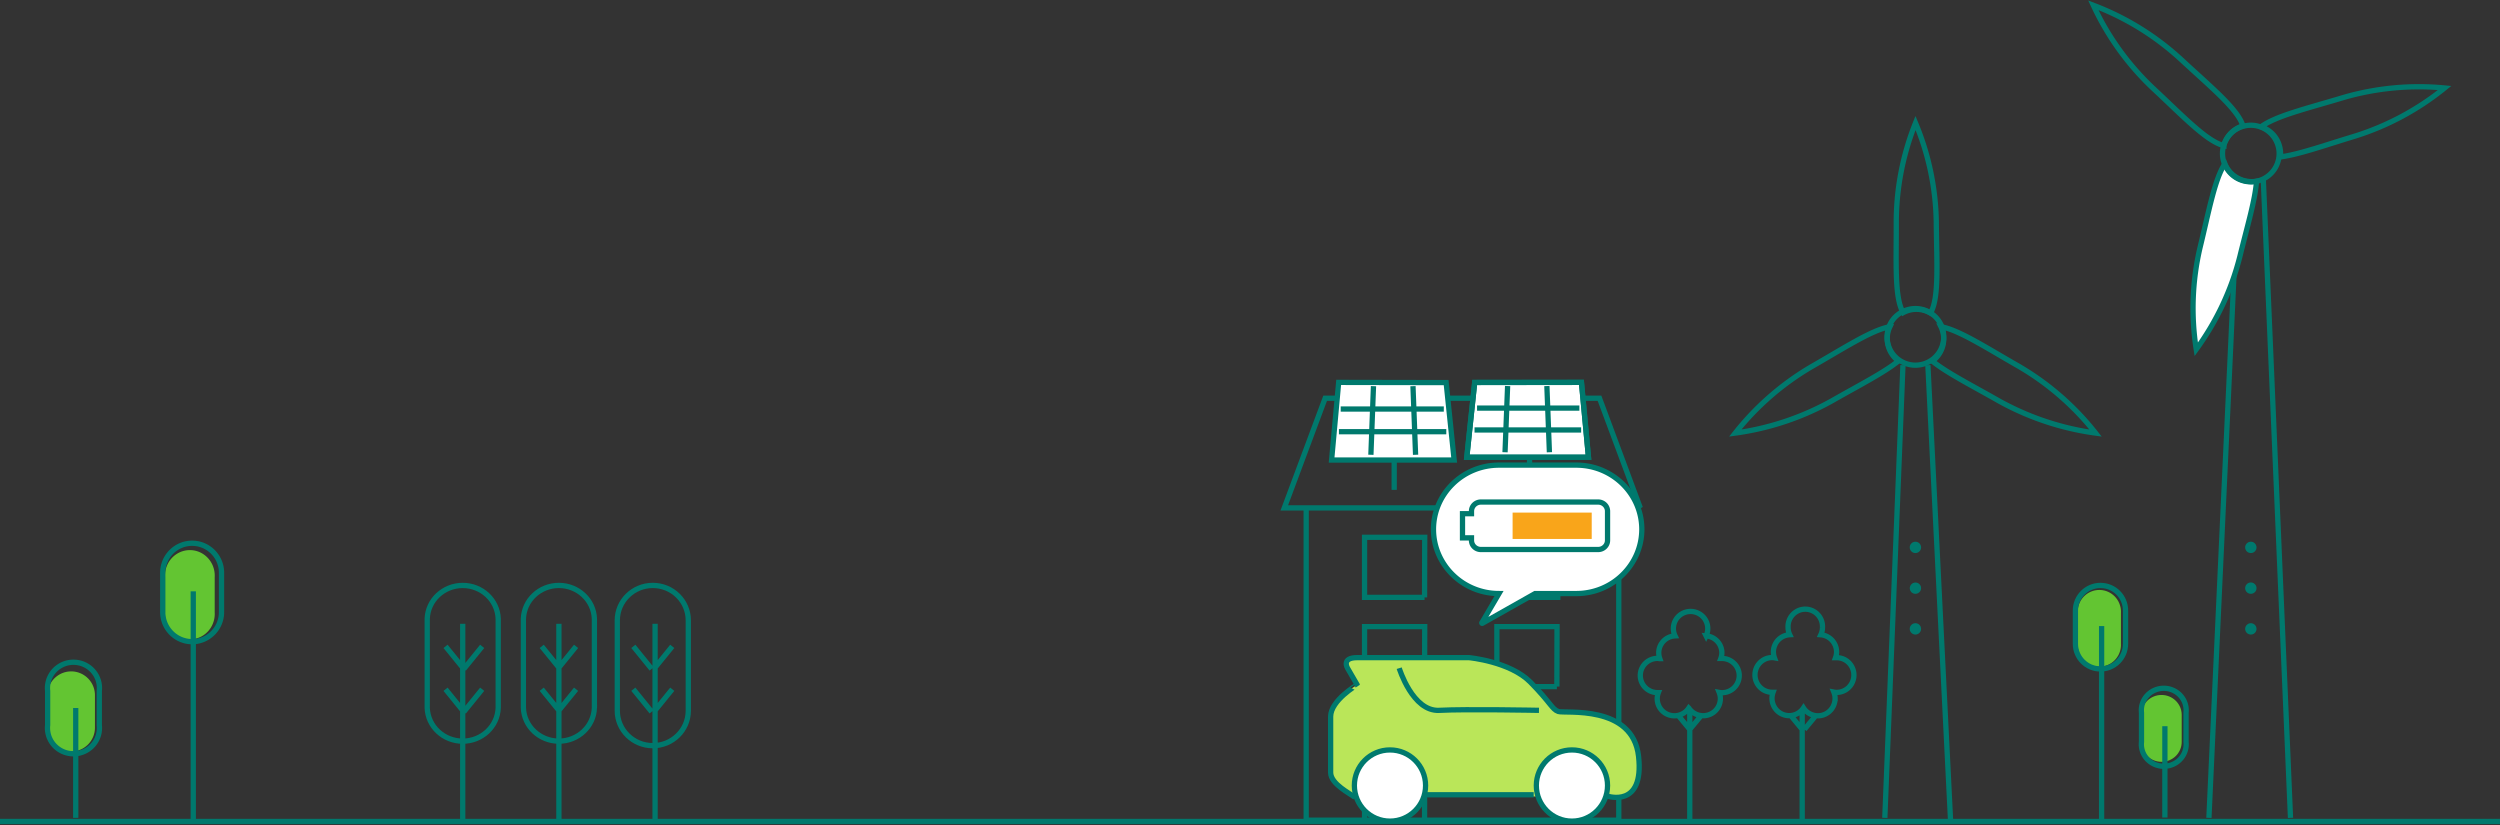 <?xml version="1.0" encoding="UTF-8" standalone="no"?>
<svg
   xmlns:dc="http://purl.org/dc/elements/1.1/"
   xmlns:cc="http://creativecommons.org/ns#"
   xmlns:rdf="http://www.w3.org/1999/02/22-rdf-syntax-ns#"
   xmlns:svg="http://www.w3.org/2000/svg"
   xmlns="http://www.w3.org/2000/svg"
   xmlns:sodipodi="http://sodipodi.sourceforge.net/DTD/sodipodi-0.dtd"
   xmlns:inkscape="http://www.inkscape.org/namespaces/inkscape"
   height="313"
   width="948"
   version="1.1"
   id="svg46"
   sodipodi:docname="illustrations-kc-score-bgd-image-67.svg"
   inkscape:version="0.92.4 (5da689c313, 2019-01-14)">
  <rect width="100%" height="100%" fill="#333333" stroke="none"/>
  <defs
     id="defs50" />
  <sodipodi:namedview
     pagecolor="#ffffff"
     bordercolor="#666666"
     borderopacity="1"
     objecttolerance="10"
     gridtolerance="10"
     guidetolerance="10"
     inkscape:pageopacity="0"
     inkscape:pageshadow="2"
     inkscape:window-width="1680"
     inkscape:window-height="987"
     id="namedview48"
     showgrid="false"
     inkscape:zoom="1.4514768"
     inkscape:cx="545.23308"
     inkscape:cy="59.834661"
     inkscape:window-x="-8"
     inkscape:window-y="-8"
     inkscape:window-maximized="1"
     inkscape:current-layer="svg46" />
  <g
     id="g44"
     fill-rule="evenodd"
     fill="none">
    <path
       d="m0 311.5h948"
       id="path2"
       stroke-width="2"
       stroke="#00796d" />
    <path
       d="m726.324 209.717c1.187 0 2.149-.961 2.149-2.146a2.147 2.147 0 0 0 -2.149-2.146c-1.186 0-2.148.96-2.148 2.146 0 1.185.962 2.146 2.148 2.146m0 30.9c1.187 0 2.149-.961 2.149-2.146a2.147 2.147 0 0 0 -2.149-2.146c-1.186 0-2.148.96-2.148 2.146 0 1.185.962 2.146 2.148 2.146m0-15.45a2.144 2.144 0 0 0 1.514-3.668 2.15 2.15 0 0 0 -3.032 3.048c.403.4.95.623 1.518.62"
       id="path4"
       fill-rule="nonzero"
       fill="#00796d" />
    <path
       d="m721.597 138.475-6.875 171.667m16.329-171.667 8.594 172.525m25.804-172.146c-12.273-6.992-22.548-13.728-29.458-14.97a10.47 10.47 0 0 1 -.177 9.555 10.769 10.769 0 0 1 -3.044 3.504c5.476 4.443 14.866 9.19 25.077 15.003a104.42 104.42 0 0 0 36.802 12.279 103.42 103.42 0 0 0 -29.2-25.37zm-43.769-20.296a10.594 10.594 0 0 1 10.041 0l.319.175c3.363-5.754 2.327-19.074 2.2-34.587a101.487 101.487 0 0 0 -7.875-37.513 101.482 101.482 0 0 0 -7.3 37.64c.064 15.275-.765 28.484 2.614 34.285zm-5.023 5.325c-6.86 1.246-17.184 7.982-29.457 15.007a103.498 103.498 0 0 0 -29.2 25.335 104.25 104.25 0 0 0 36.802-12.308c10.21-5.827 19.6-10.585 25.077-15.039-4.04-3.031-5.384-8.453-3.222-12.995z"
       id="path6"
       stroke-width="2"
       stroke="#00796d" />
    <path
       d="m735.824 132.755c-2.77 5.239-9.269 7.243-14.514 4.477-5.246-2.767-7.253-9.256-4.484-14.495 2.77-5.238 9.268-7.243 14.514-4.478a10.73 10.73 0 0 1 5.249 6.321c.84 2.719.565 5.66-.765 8.175"
       id="path8"
       stroke-width="2"
       stroke="#00796d" />
    <path
       d="m853.505 209.717a2.144 2.144 0 0 0 1.539-3.658 2.15 2.15 0 0 0 -3.673 1.512c0 1.18.953 2.138 2.134 2.146m0 30.9a2.144 2.144 0 0 0 1.539-3.658 2.15 2.15 0 0 0 -3.673 1.512c0 1.18.953 2.138 2.134 2.146m0-15.45a2.144 2.144 0 0 0 1.533-3.663 2.15 2.15 0 0 0 -3.667 1.531c0 1.177.955 2.132 2.134 2.132"
       id="path10"
       fill-rule="nonzero"
       fill="#00796d" />
    <path
       d="m848.792 68.092-11.172 242.05m20.626-242.05 10.313 242.05m19.929-273.122c-13.522 4.074-25.52 6.92-31.101 11.058a10.643 10.643 0 0 1 6.833 6.758c.512 1.5.681 3.097.497 4.672 6.993-.905 16.89-4.446 28.134-7.84a102.872 102.872 0 0 0 34.149-18.303 102.44 102.44 0 0 0 -38.512 3.653zm-45.199 18.197c.9-3.46 3.483-6.234 6.87-7.38l.352-.113c-1.905-6.404-12.363-14.873-23.813-25.52a102.623 102.623 0 0 0 -32.908-20.204 102.464 102.464 0 0 0 22.532 31.363c11.322 10.519 20.418 20.253 26.968 21.854z"
       id="path12"
       stroke-width="2"
       stroke="#00796d" />
    <path
       d="m843.683 62.083c-3.88 5.81-6.05 17.961-9.404 31.7a100.973 100.973 0 0 0 -1.463 38.684c7.736-10.605 13.348-22.543 16.539-35.184 2.794-11.428 5.82-21.508 6.313-28.555-5.102.832-10.104-1.94-11.985-6.645z"
       id="path14"
       stroke-width="2"
       stroke="#00796d"
       fill-rule="nonzero"
       fill="#fff" />
    <path
       d="m863.682 54.745a10.721 10.721 0 0 1 -3.065 11.529 10.753 10.753 0 0 1 -11.838 1.575 10.728 10.728 0 0 1 -5.98-10.326 10.732 10.732 0 0 1 7.27-9.464c5.606-1.89 11.688 1.097 13.613 6.686"
       id="path16"
       stroke-width="2"
       stroke="#00796d" />
    <path
       d="m804.26 244.064c.165 3.066-1.36 5.973-3.962 7.556a8.128 8.128 0 0 1 -8.46 0c-2.602-1.583-4.127-4.49-3.962-7.556v-11.608c-.165-3.067 1.36-5.974 3.962-7.557a8.128 8.128 0 0 1 8.46 0c2.603 1.583 4.127 4.49 3.963 7.557v11.608z"
       id="path18"
       fill-rule="nonzero"
       fill="#63c532" />
    <path
       d="m806 244.156c0 5.25-4.253 9.507-9.5 9.507s-9.5-4.256-9.5-9.507v-12.648c0-5.251 4.253-9.508 9.5-9.508s9.5 4.257 9.5 9.508zm-9.068-6.752v73.596"
       id="path20"
       stroke-width="2"
       stroke="#00796d" />
    <path
       d="m827.3 281.347c0 4.16-3.425 7.532-7.65 7.532s-7.65-3.372-7.65-7.532v-10.28c0-4.16 3.425-7.533 7.65-7.533s7.65 3.373 7.65 7.533z"
       id="path22"
       fill-rule="nonzero"
       fill="#63c532" />
    <path
       d="m828.945 281.295c.37 3.182-1.154 6.29-3.92 7.995a8.646 8.646 0 0 1 -9.05 0c-2.766-1.705-4.29-4.813-3.92-7.995v-11.02c-.37-3.183 1.154-6.291 3.92-7.996a8.646 8.646 0 0 1 9.05 0c2.766 1.705 4.29 4.813 3.92 7.995v11.02zm-8.02-5.933v34.638"
       id="path24"
       stroke-width="2"
       stroke="#00796d" />
    <path
       d="m81.415 232.276c.189 3.566-1.563 6.948-4.554 8.79a9.245 9.245 0 0 1 -9.722 0c-2.99-1.842-4.743-5.224-4.554-8.79v-13.502c-.189-3.567 1.563-6.948 4.554-8.79a9.245 9.245 0 0 1 9.722 0c2.99 1.842 4.743 5.223 4.554 8.79zm-45.415 43.664c0 4.986-4.03 9.027-9 9.027s-9-4.041-9-9.026v-12.32c0-4.985 4.03-9.026 9-9.026s9 4.041 9 9.026v12.32z"
       id="path26"
       fill-rule="nonzero"
       fill="#63c532" />
    <g
       id="g42"
       stroke-width="2"
       stroke="#00796d">
      <path
         d="m84 232.11c0 6.188-4.989 11.204-11.143 11.204s-11.143-5.016-11.143-11.204v-14.906c0-6.188 4.99-11.204 11.143-11.204 6.154 0 11.143 5.016 11.143 11.204zm-10.714-7.887v86.777m-35.636-36.052a9.754 9.754 0 0 1 -4.545 9.386 9.923 9.923 0 0 1 -10.496 0 9.754 9.754 0 0 1 -4.545-9.386v-12.938a9.754 9.754 0 0 1 4.545-9.386 9.923 9.923 0 0 1 10.496 0 9.754 9.754 0 0 1 4.546 9.386v12.937zm-8.936-6.469v41.653"
         id="path28" />
      <g
         id="g36">
        <path
           d="m528.677 174.077v11.687m93.323 6.83-15.468-41.573h-104.044l-15.488 41.572h135zm-81.806 118.406h-22.755v-39.542h22.814l-.06 39.542zm50.176-16.784h-22.755v-22.738h22.814l-.06 22.738zm0-33.848h-22.755v-22.757h22.814l-.06 22.757zm-50.176 0h-22.755v-22.757h22.814l-.06 22.757zm0-33.847h-22.755v-22.778h22.814l-.06 22.778zm50.513 0h-22.755v-22.778h22.815zm23.132-34.525v119.004h-118.539v-119.004"
           id="path30" />
        <path
           d="m580.002 174.434v11.851m-44.2-39.852.985 26.023m-15.961-26.023-.985 26.023m-12.12-8.762h40.713m-40.042-8.6h39.096m-39.865-10.094-2.68 29.434h46.466l-3.035-29.353zm92.064 0 2.661 28.383h-46.14l2.996-28.383z"
           id="path32"
           fill-rule="nonzero"
           fill="#fff" />
        <path
           d="m571.686 146.383-.978 25.11m15.869-25.11.959 25.11m12.034-8.454h-40.426m39.76-8.299h-38.801m39.584-9.74 2.661 28.383h-46.14l2.995-28.325z"
           id="path34" />
      </g>
      <path
         d="m188.921 268.411c-.239 7.046-6.195 12.637-13.46 12.637-7.266 0-13.222-5.591-13.461-12.637v-33.774c.239-7.046 6.195-12.637 13.46-12.637 7.266 0 13.222 5.591 13.461 12.637zm-13.46-31.863v74.452m.434-57.337 6.947-8.557m-6.947 24.817 6.947-8.558m-6.947-7.702-6.948-8.557m6.948 24.817-6.948-8.558m56.448 7.046c-.24 7.046-6.195 12.637-13.46 12.637-7.266 0-13.222-5.591-13.461-12.637v-33.774c.239-7.046 6.195-12.637 13.46-12.637 7.266 0 13.222 5.591 13.46 12.637v33.774zm-13.461-31.863v74.452m-.434-57.337 6.947-8.557m-6.947 24.817 6.947-8.558m-6.079-7.702-6.947-8.557m6.947 24.817-6.947-8.558m55.579 8.15c0 7.315-6.026 13.245-13.46 13.245-7.435 0-13.461-5.93-13.461-13.245v-34.27c0-7.315 6.026-13.245 13.46-13.245 7.435 0 13.461 5.93 13.461 13.244zm-12.592-32.967v74.452m-.434-57.337 6.947-8.557m-7.816 8.557-6.947-8.557m6.947 24.817-6.947-8.558m7.816 8.558 6.947-8.558"
         id="path38" />
      <path
         d="m640.758 268.849v42.151m0-34.409 4.263-5.161m-4.263 5.161-4.263-5.161m23.021-15.249c0-3.585-2.926-6.492-6.535-6.492h-.443c.254-.68.388-1.398.396-2.122.002-3.37-2.601-6.175-5.981-6.446a6.45 6.45 0 0 0 -1.83-7.854 6.552 6.552 0 0 0 -8.113 0 6.45 6.45 0 0 0 -1.83 7.854c-3.467.168-6.19 3.012-6.186 6.461.009.74.143 1.474.395 2.17a7.467 7.467 0 0 0 -.854-.095c-3.61 0-6.535 2.907-6.535 6.493s2.926 6.493 6.535 6.493h.316c-1.188 3.092.162 6.577 3.13 8.08 2.97 1.503 6.6.54 8.42-2.232a6.54 6.54 0 0 0 7.319 2.639 6.482 6.482 0 0 0 4.644-6.208 6.518 6.518 0 0 0 -.459-2.358c.355.069.715.105 1.076.11 3.61 0 6.535-2.907 6.535-6.493zm23.873 12.668v42.151m.853-34.409 4.263-5.161m-5.116 5.161-4.263-5.161m23.874-15.45a6.597 6.597 0 0 0 -1.904-4.657 6.493 6.493 0 0 0 -4.615-1.93h-.443c.254-.69.388-1.418.396-2.153-.005-3.415-2.605-6.257-5.981-6.539.413-.871.63-1.824.632-2.79a6.6 6.6 0 0 0 -3.167-5.974 6.49 6.49 0 0 0 -6.72 0 6.6 6.6 0 0 0 -3.166 5.973 6.55 6.55 0 0 0 .633 2.775c-3.468.17-6.191 3.056-6.187 6.555.009.75.143 1.495.395 2.2a7.004 7.004 0 0 0 -.854-.095c-3.61 0-6.535 2.949-6.535 6.587 0 3.637 2.926 6.586 6.535 6.586h.332c-1.15 3.125.202 6.624 3.149 8.14a6.489 6.489 0 0 0 8.386-2.207 6.494 6.494 0 0 0 7.331 2.702c2.768-.837 4.66-3.41 4.647-6.323a6.423 6.423 0 0 0 -.475-2.392c.36.07.726.107 1.092.112 3.6 0 6.519-2.942 6.519-6.57z"
         id="path40" />
    </g>
  </g>
  <g
     id="g878"
     transform="translate(504.579,176.374)"
     style="fill:none;fill-rule:evenodd">
    <path
       id="path862"
       d="M 93.157,48.697 H 77.53 L 57.577,59.955 a 0.159,0.159 0 0 1 -0.221,0 0.151,0.151 0 0 1 0,-0.217 L 63.843,48.697 C 50.142,48.697 39.027,37.814 39,24.373 39,10.912 50.122,0 63.843,0 H 93.157 C 106.877,0 118,10.912 118,24.373 117.973,37.814 106.858,48.697 93.157,48.697 Z"
       inkscape:connector-curvature="0"
       style="fill:#ffffff;fill-rule:nonzero;stroke:#00796d;stroke-width:2" />
    <path
       id="path864"
       d="m 104.967,125.5 c 0,0 13.996,4.746 11.799,-15.06 C 114.568,90.632 88.743,94.276 86.324,93.424 83.906,92.572 83.448,90.074 75.705,82.257 67.962,74.44 52.447,73 52.447,73 H 10.073 C 3.908,73 6.43,77.026 6.43,77.026 l 3.643,6.289 C 10.073,83.315 0,89.192 0,95.364 v 21.203 c 0,4.408 7.551,8.037 9.233,9.433"
       inkscape:connector-curvature="0"
       style="fill:#bae659;fill-rule:nonzero;stroke:#00796d;stroke-width:2" />
    <path
       id="path866"
       d="M 101.443,14 H 56.967 c -1.965,0 -3.557,1.558 -3.557,3.48 v 0.936 H 50 v 9.168 h 3.41 v 0.96 C 53.423,30.457 55.012,32 56.967,32 h 44.476 c 1.955,0 3.544,-1.543 3.557,-3.456 V 17.48 c 0,-0.923 -0.375,-1.808 -1.042,-2.46 A 3.597,3.597 0 0 0 101.443,14 Z"
       inkscape:connector-curvature="0"
       style="stroke:#00796d;stroke-width:2" />
    <path
       id="path868"
       d="M 69,18 H 99 V 28 H 69 Z"
       inkscape:connector-curvature="0"
       style="fill:#f9a51a;fill-rule:nonzero" />
    <path
       id="path870"
       d="m 26,77 c 0,0 5.06,16.532 15.18,15.987 10.122,-0.545 37.82,0 37.82,0"
       inkscape:connector-curvature="0"
       style="stroke:#00796d;stroke-width:2" />
    <circle
       id="circle872"
       r="13.5"
       cy="121.5"
       cx="91.5"
       style="fill:#ffffff;fill-rule:nonzero;stroke:#00796d;stroke-width:2" />
    <circle
       id="circle874"
       r="13.5"
       cy="121.5"
       cx="22.5"
       style="fill:#ffffff;fill-rule:nonzero;stroke:#00796d;stroke-width:2" />
    <path
       id="path876"
       d="M 36,125 H 77"
       inkscape:connector-curvature="0"
       style="stroke:#00796d;stroke-width:2" />
  </g>
</svg>
